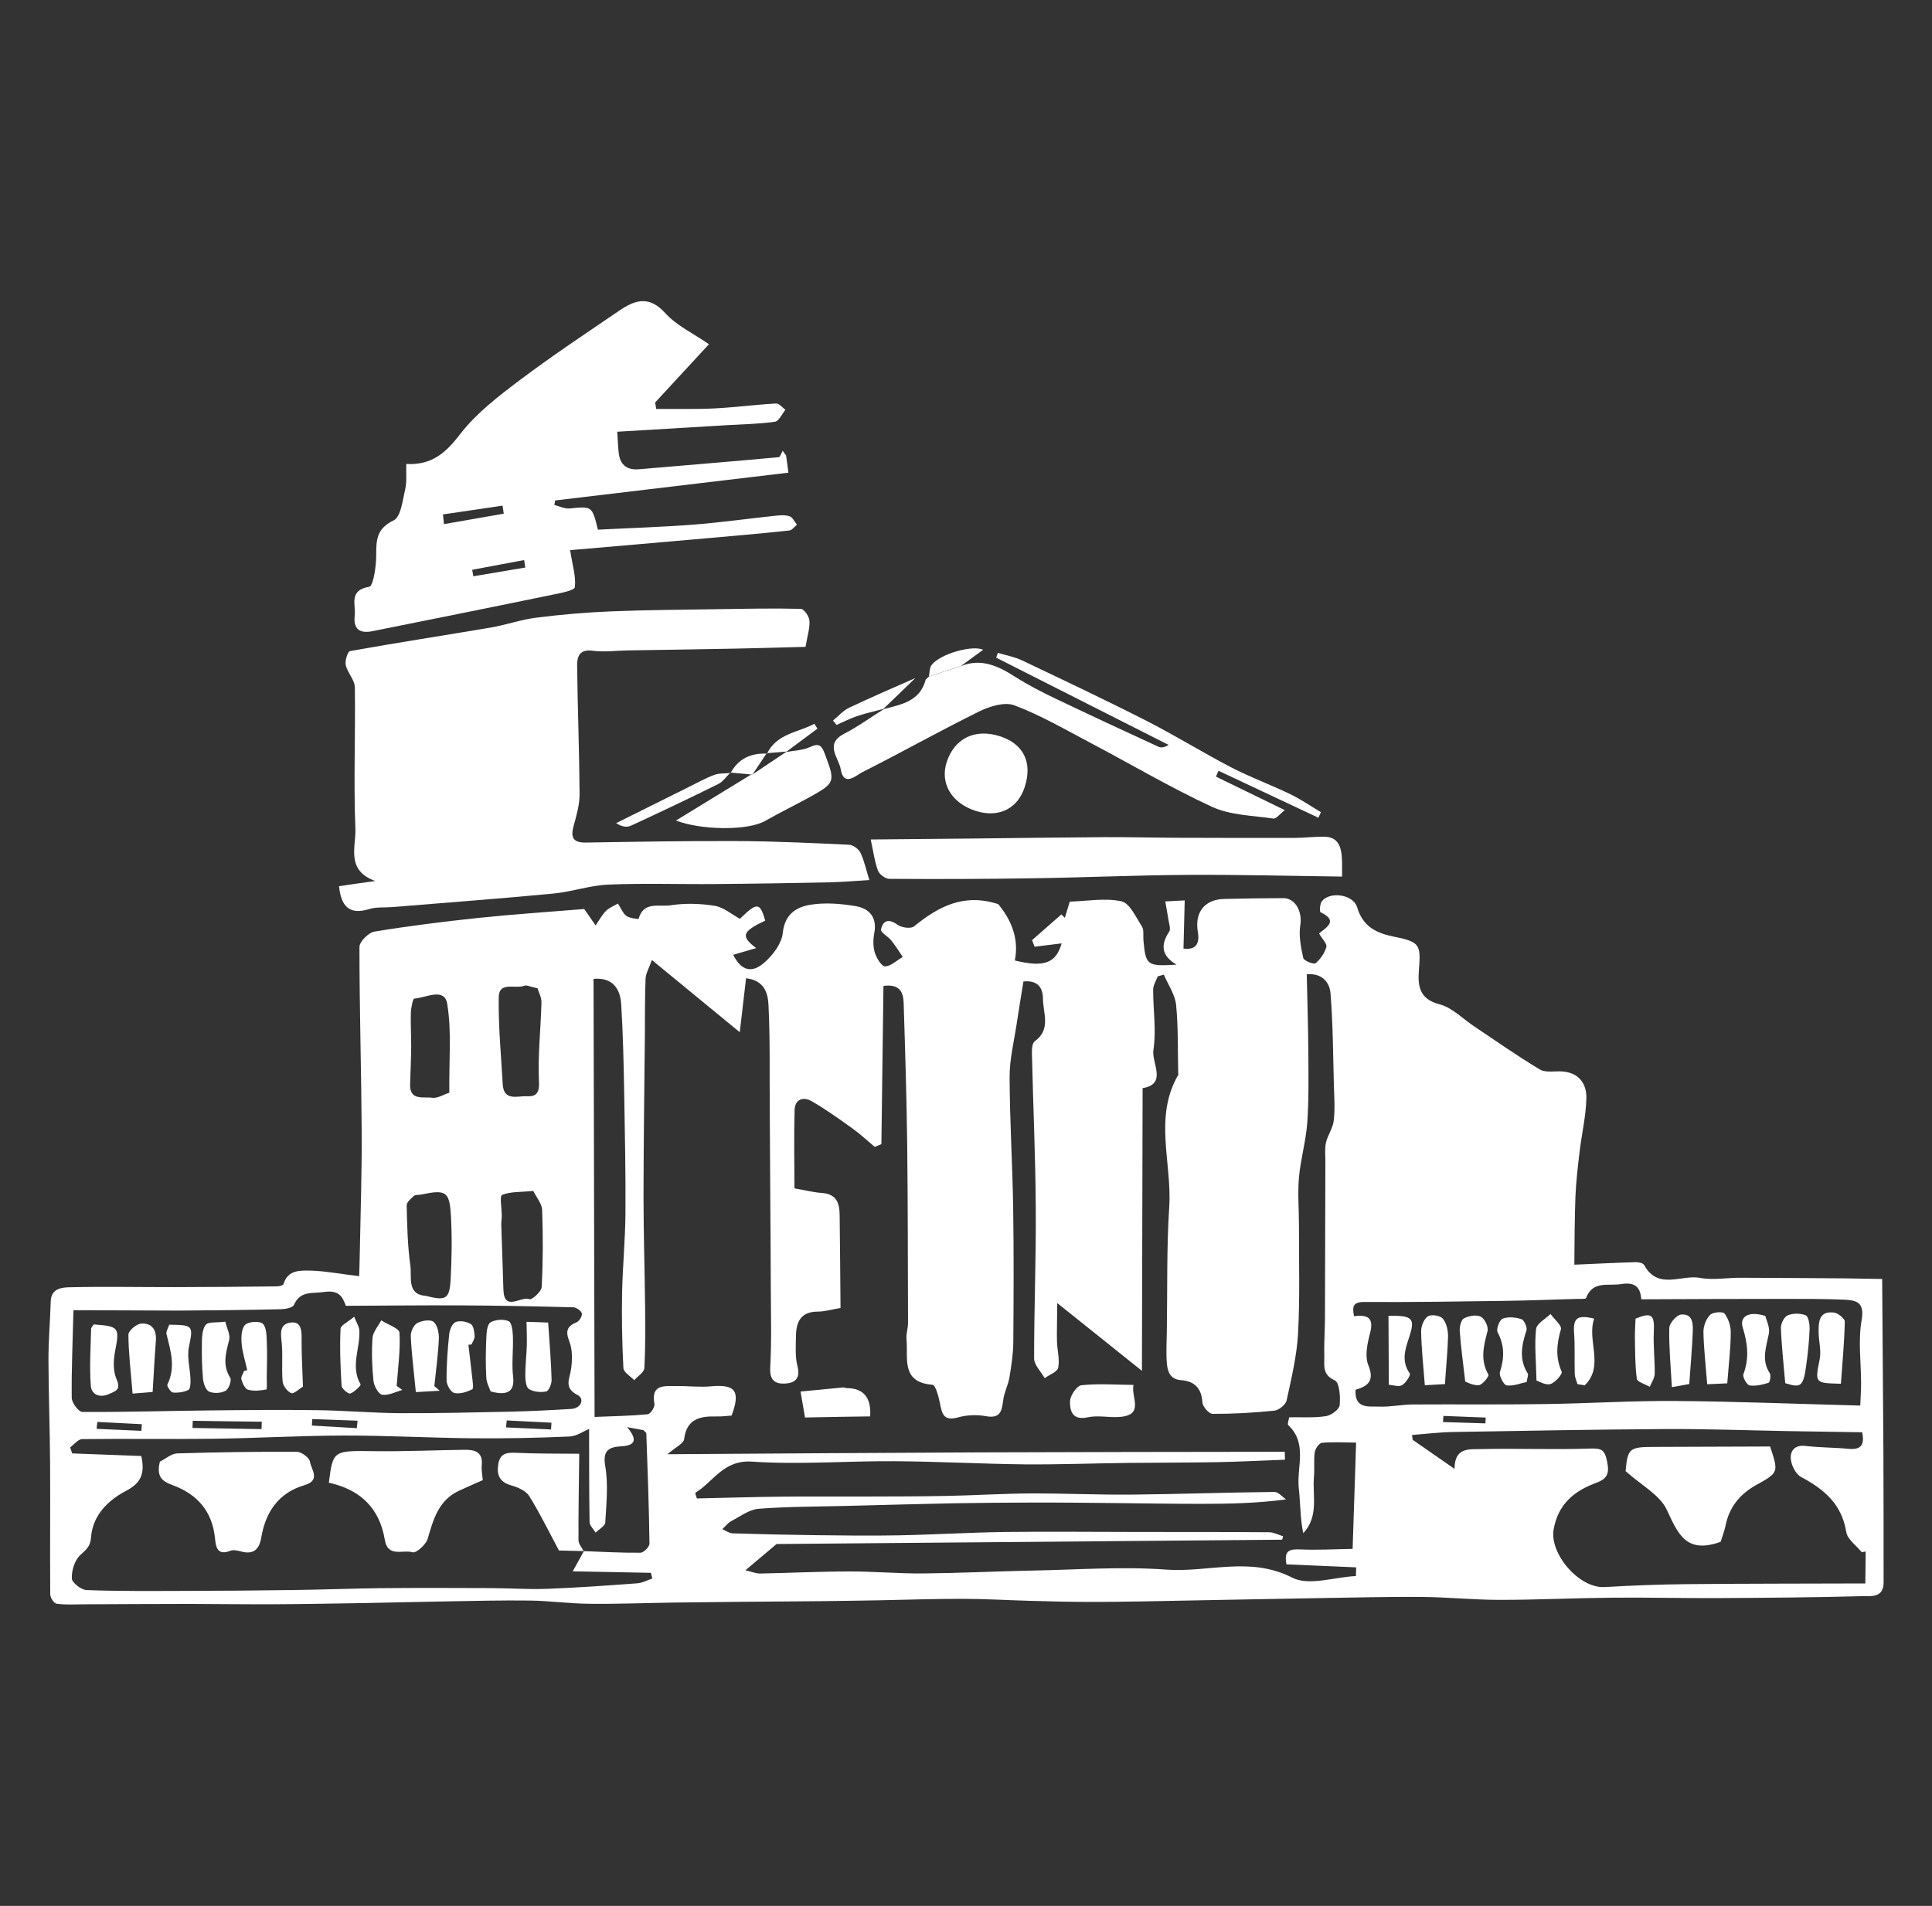 <?xml version="1.0" encoding="utf-8"?>
<!-- Generator: Adobe Illustrator 26.5.1, SVG Export Plug-In . SVG Version: 6.00 Build 0)  -->
<svg version="1.1" id="Layer_1" xmlns="http://www.w3.org/2000/svg" xmlns:xlink="http://www.w3.org/1999/xlink" x="0px" y="0px"
	 viewBox="0 0 2822.4 2785" style="enable-background:new 0 0 2822.4 2785;" xml:space="preserve">
<rect x="0" y="0" width="2822.4" height="2785" fill="#333333" stroke="none"/>
<style type="text/css">
	.st0{fill:#FFFFFF;}
</style>
<path class="st0" d="M524.7,1864.8c0.2-8.3,0.8-23.3,1-38.1c1.1-57.8,3-115.5,2.7-173.3c-0.6-89.9-3.3-179.8-3.3-269.6
	c0-7.8,13.3-21.1,21.9-22.5c50.4-8.3,101.1-14.6,151.9-20c51.6-5.4,103.4-8.8,154.6-13c5.8,8.4,11.3,16.2,16.6,24
	c4.9-7.1,9-14.8,14.9-21c4.4-4.6,11.2-7.2,17.7-11c4.8,7.3,7.4,14.5,12.5,18.2c4.8,3.4,17.6,4.6,17.7,4.3
	c7-26.3,30.4-17.4,46.3-19.9c21.2-3.3,43.6-2.7,64.8,0.7c13.2,2.1,25,12.6,36.9,19c25.4-24.6,29.1-24.2,37,2.6
	c-33.9,16.1-36.2,22.9-13.2,40.2c-11.5,3.4-22.4,6.6-33.6,9.8c11.7,23.3,27.2,27.9,46.4,10.6c12.1-10.8,24.4-27.3,26-42.4
	c2.8-27.5,19.8-38.1,40.8-41.4c21.2-3.4,43.9-1.5,65.3,2c19.9,3.3,32.1,16,27.6,39.4c-1.8,9.3-1.9,19.8,0.8,28.7
	c2.4,7.9,10.1,20.3,15,20c8.8-0.4,17.2-8.8,25.8-13.8c-5.5-8-10.6-16.4-16.7-24c-4.7-5.9-16-12-15.1-16c3-13.6,11.2-16.3,24.2-7
	c5.8,4.3,19.5,6.1,24,2.4c35.1-28.4,71.9-49,123-32.6c17.3,20.8,31.2,48.6,24.3,82.4c42.6,10.4,60.1,4.2,68.4-25
	c-13.5,1.7-26.5,3.2-39.5,4.9c-1.2-3.2-2.4-6.4-3.7-9.6c14.3-12.5,28.5-25,42.8-37.6c1.7,1.7,3.4,3.3,5.1,4.9l7.2-23.6
	c25.6-0.8,51.6-5.6,75.4-0.5c12.2,2.7,21.1,23,29.9,36.6c3.3,5.1,1.7,13.4,2.3,20.2c3.3,36.9,5.2,38.4,48.4,35.8
	c-22.7-13.4-23.3-29.1-10.8-48.2c2.7-4.2-0.4-12.4-1.3-18.7c-1.3-8.5-2.9-17-4.4-25.5c8.9-0.5,17.8-0.9,28.4-1.5
	c-0.7,25.5-1.1,47.3-1.8,70.4c17.4,2.3,24-6.4,21-24.2c-4.9-28.7,9.7-47.5,38.2-48.3c28.9-0.7,57.7-1.2,86.6-1.2
	c18.1,0,27.9,20.3,24.9,39.2c-2.6,15.6,0.9,32.6,4.3,48.3c0.9,4,15.5,9.7,17.9,7.7c7.1-6,13.4-14.9,15.8-23.8
	c1.3-4.8-6.1-11.9-10.6-19.7c9.9-8.6,29.2-18.4,2.1-31.1c-1.6-0.8-1-12.4,2.1-16.2c11.9-14.7,45.7-9.8,51.3,8.7
	c8.5,28.6,28,38.1,54.8,43.4c37.6,7.5,38.4,12,35.5,49.2c-1.7,22.1,0.5,41.9,30.1,49.4c18.4,4.7,33.9,21.1,50.6,32.2
	c31.9,21.3,63.3,43.5,96.1,63.1c8.6,5.1,22.1,1.9,33.3,2.9c23.6,1.9,35,18,34.6,38.5c-0.5,26.5-6.9,52.9-10,79.4
	c-2.6,21.7-5.1,43.4-6,65.2c-1.3,33.2-1.2,66.3-1.6,99.2c30.5-1.3,60.1-2.8,89.8-3.7c4.1-0.1,10.7,1.4,12.2,4.2
	c20.2,37.2,54.5,13.6,81.8,18.8c18.9,3.6,39.1-0.3,58.7-0.2c51,0.1,101.9,0.6,152.9,0.9c16.4,0.2,32.8,0.6,54.3,0.9
	c0.6,83.8,1.3,167.8,1.8,251.6c0.3,64,0.3,127.9,0.3,191.9c0,23.3-19.3,19.6-31.9,20c-69.8,1.9-139.5,2.4-209.3,2.8
	c-51.7,0.3-103.3-1.1-155-0.6c-54.8,0.5-109.6,3.2-164.4,3.2c-38.2,0-76.3-4-114.5-4.3c-51.5-0.4-103,1.1-154.5,1.8
	c-41.8,0.7-83.7,1.5-125.5,2.3c-41.6,0.8-83.3,1.6-124.9,2.4c-27.5,0.4-55.1,0.9-82.5,0.8c-28.2-0.1-56.4-0.8-84.6-1.6
	c-32.8-0.9-65.5-2.9-98.2-2.9c-40.2-0.1-80.5,1.3-120.6,2.1c-29,0.5-58,1-87.1,1.3c-40.9,0.4-81.8,0.6-122.7,1c-30,0.3-60,0.6-90,1
	c-42,0.6-84,2.3-126,1.8c-28.7-0.3-57.2-4.3-85.9-4.7c-40.3-0.5-80.5,0.5-120.8,1.2c-41.1,0.7-82.1,1.8-123.1,2.5
	c-43.6,0.7-87.3,1.5-131,1.7c-41.3,0.2-82.5-0.4-123.8-0.5c-51.5,0-103.2,0.4-154.7,0.6c-12.8,0.1-25.6,0.9-38.1-0.9
	c-3.8-0.5-9.2-8.9-9.2-13.7c-0.5-63,0.2-126-0.2-188.9c-0.3-51.1-2.2-102.3-2.4-153.4c-0.1-28.6,2.5-57.1,3.3-85.7
	c0.5-19,16.1-20.4,27.5-20.7c51.4-1.2,102.8-0.1,154.2-0.2c49.7-0.1,99.3-0.5,149-1.1c3.2-0.1,8.7-1.4,9.3-3.3
	c6.6-21.9,25.8-19.8,41.2-19.7C477.1,1857.5,498.7,1861.8,524.7,1864.8L524.7,1864.8z M852.8,2266.6c27.6,1,55.2,2.6,82.9,2.3
	c4.6-0.1,13.2-8.6,13.1-13.3c-0.7-53.6-2.7-107.2-4.6-160.9c0-1.4-2.2-2.5-4.2-4.9c-6.2-1.2-13.5-2.6-23.8-4.4
	c15.4,18.5,12,26.8-8.4,28c-18.1,1.1-27.7,5.6-23.6,29.2c4.6,26.7,1.6,54.8,0,82.2c-0.3,5.2-9.3,9.8-14.1,14.8
	c-3-5.2-8.7-10.3-8.8-15.5c-0.8-43.9-0.6-88-0.7-136.1c-7.8,3.2-18.1,10.7-28.7,11.1c-46.8,2.1-93.8,3-140.7,2.6
	c-62.7-0.6-125.5-4.1-188.4-4c-64.2,0.1-128.3,3.9-192.5,4.7c-63.4,0.8-126.8-0.3-190.3,0.5c-5.9,0.1-11.7,7.8-17.5,12
	c1,3,2,5.9,2.9,8.9c34.1,1.3,68.1,2.6,101,3.8c5.7,25.8-0.5,39.6-22.6,51.1c-26.3,13.9-48.6,35.8-50.9,68.3
	c-1,13.5-7.6,17.7-15.8,25.5c-8.1,7.6-12.6,22.5-12.2,34c0.2,6.1,13.7,16.7,21.5,17c47.8,1.8,95.7,1.3,143.5,1.2
	c53.1-0.1,106.2-0.5,159.3-1.3c42.6-0.5,85.1-2.2,127.7-2.7c52.9-0.5,105.8-0.3,158.7-0.1c27.9,0.1,55.8,2.1,83.7,1.1
	c44-1.7,87.9-4.8,131.9-8.1c7.4-0.6,14.6-4.6,21.8-7c-0.7-2.7-1.3-5.5-2.1-8.3c-36.1-0.7-72-1.4-114.2-2.2
	c7-12.6,11.7-21.3,16.5-29.9L852.8,2266.6L852.8,2266.6z M1227.9,1911.3c-12.7,2.1-23,5.3-33.4,5.3c-24.8,0.1-31.4,15.2-31.7,35.8
	c-0.2,14.7-1.4,30,2.2,43.9c4.9,19-4.8,25.1-19.5,25.5c-13.8,0.3-21.3-5.6-20.3-23.4c2.2-40.6,0.9-81.5,0.8-122.3
	c-0.1-46.7-0.5-93.3-0.8-139.9c-0.2-39.1-0.5-78.1-0.7-117.2c-0.4-50.4,0.7-100.9-1.9-151.2c-0.8-15.2-5.1-35.2-32.7-38.3
	c-2.8,24.4-5.6,47.6-9.2,78.8c-45.7-37.6-85.5-70.3-128.4-105.5c-4.4,12.5-8.9,19.8-9.2,27.1c-1.1,27-0.8,54.1-1,81.1
	c-0.8,79.1-1.9,158.3-2,237.4c0,53.1,1.7,106.3,2.3,159.4c0.3,30.5,0.6,61-1.1,91.4c-0.3,6.1-9.6,11.7-14.8,17.6
	c-5.5-5.9-15.5-11.5-15.8-17.8c-1.9-36.5-2.6-73.3-1.9-109.9c0.8-38.5,4.6-77.1,4.9-115.6c0.4-58.4-0.8-116.8-1.8-175.2
	c-0.8-43.6-1.7-87.4-4.4-130.9c-1.8-27.4-16.8-39.2-40.4-37c0.5,211.9,0.9,423.7,1.5,640.1c26.7-1.1,52.3-1.5,77.7-3.9
	c3.9-0.4,10.5-10.5,9.8-14.9c-5.6-30,15.3-26,32.5-26.3c16.5-0.3,33.2,1.9,49.4,0.4c36.2-3.4,44.2,6.6,30.8,42.7
	c-7.3,0.5-15,1.6-22.8,1.3c-24-0.6-43,3.9-46.6,33.3c-0.8,6.3-12.1,11.3-24.3,21.9c155.2-1,304.6-2.1,454-2.7
	c149.2-0.6,298.5-0.7,447.8-0.9l0.3,11.6c-33.2,1.2-66.4,3-99.6,3.6c-43.4,0.8-86.7,0.6-130.1,1.1c-50.3,0.6-100.7,2.5-150.9,2.1
	c-63.3-0.7-126.6-4.2-190-4.6c-69.3-0.5-138.9,5.3-207.8,0.6c-41.9-2.9-56.2,29.2-83,45.6c-0.5,0.4,1.2,4.4,2.2,8.2
	c41.8-0.9,83.2-2.2,124.7-2.6c40.7-0.5,81.3,0,122-0.2c39.9-0.1,79.7-0.1,119.5-0.9c40.6-0.8,81.1-3.4,121.6-3.6
	c49.6-0.2,99.3,2.2,148.9,1.7c69-0.7,138-3.2,207-3.9c5.7-0.1,11.4,7.1,17.1,10.9c-43.7,5.8-84.2,6.5-124.8,6.5
	c-40.9,0-81.6-0.7-122.5-1.1c-40.8-0.4-81.6-0.9-122.4-0.8c-39,0.1-78,0.4-117,1.1c-51.6,1-103.3,2.5-155,3.8
	c-43,1.1-86.1,0.9-128.9,4.2c-13.7,1.1-26.9,11.2-39.9,18c-5,2.7-8.7,7.8-13.1,11.8c5.1,2.2,10.1,6,15.2,6.1
	c40.5,1.3,81,2.2,121.5,2.7s81,1,121.4,0.2c51.9-1,103.8-4.2,155.8-4.9c65-0.8,130.1,0,195.2,0c63.2,0.1,126.5-0.1,189.8,0.4
	c6.8,0.1,13.6,3.8,20.4,5.9c-0.5,1.6-1,3.3-1.5,5c-248.4,2.1-496.7,4.2-738.5,6.3c-17,14.3-29.9,25.1-45.6,38.4
	c10,2.3,15.8,4.8,21.5,4.7c43.5-0.8,87.1-3,130.6-3c35.9-0.1,71.8,3.2,107.6,2.9c53.1-0.5,106.2-3.1,159.2-4.2
	c65.4-1.2,131.1-6.2,196.1-1.4c60.8,4.5,122.2-19.9,183.8,11.7c24.2,12.5,61.7-0.8,93.1-2.3c0.1-4.2,0.3-8.5,0.4-12.7
	c-34-1.5-68.2-3-101.8-4.4c-4.2-21,5.3-22.4,20.5-21.8c25.4,1.1,50.9-0.4,76.1-0.8c1.8-54.1,3.4-103,5.1-155.3
	c-17.6-0.1-33.8-1.2-49.8,0.3c-4.1,0.3-9.8,8.4-10.6,13.6c-1.7,11.9-0.1,24.3-1.2,36.4c-2.4,27.6,7.5,57.2-15.6,82.1
	c-4.6-21.8-4.1-43.7-6.5-65.2c-3.6-31,13.3-65.5-15.3-92.6c-1.8-1.7,0.7-7.9,1.2-11.6c19.1-0.3,36.8,1,53.9-1.7
	c7.7-1.2,19.3-9.9,19.9-16c1.2-12.3-0.3-33.2-7.2-36.3c-18.5-8.2-15-21.8-15.3-34.9c-0.5-18.3,0.9-36.7,1-55.1
	c0.3-76.8,0.4-153.6,0.6-230.4c0-9.1-1.1-18.4,0.9-27.1c2.6-11.1,10.3-21.3,11.4-32.5c1.9-17.2,0.6-34.8,0.1-52.3
	c-1.2-44.4-1.3-88.9-4.9-133.2c-1.3-16-12.1-29.8-34.7-27.8c0.8,39.3,2.1,77.4,2.3,115.5c0.2,33.9,0.8,68.1-1.6,101.8
	c-2,26.8-9.8,53.1-12.1,79.8c-2.1,23.3,0.1,47.1,0,70.7c-0.1,52.3,1.5,104.8-1.3,156.9c-1.8,32.9-9.7,65.5-16.7,97.9
	c-1.4,6.3-11.3,14.3-17.9,15c-30,3.1-60.2,4.8-90.3,4.7c-5.2,0-14.5-10.6-14.8-16.6c-1.2-20.7-11.5-31.1-30.8-32.6
	c-16.7-1.2-20.2-12.7-21.2-25.1c-1.3-15.7-0.2-31.5,0-47.4c0.9-60.3-0.4-120.8,3.5-181c4.1-64.3-23-131,13.3-192.9
	c0.4-0.6-0.2-1.7-0.2-2.6c-0.8-33.3,0.2-66.6-3.1-99.6c-1.6-15.1-11.7-29.4-17.9-44c-3,0.9-5.9,1.6-8.9,2.5
	c-2.4,6.4-6.6,12.8-6.7,19.3c-0.1,29.5,4.8,59.4,0.4,88c-3,19.4,20.7,50-15.8,56c-0.3,136.7-0.6,270.8-1,413.1
	c-43.6-34.9-81.1-64.9-123.7-99c-0.1,24.2-0.8,40-0.4,55.8c0.3,13,4.2,26.3,1.8,38.6c-1.1,6.1-12.8,10.2-19.8,15.3
	c-5.3-9.6-15.4-19.2-15.4-28.7c-0.1-73.4,3-146.9,2.4-220.4c-0.4-75.2-3.9-150.3-5.6-225.5c-0.2-6,0.4-14.9,4.1-17.6
	c24.2-17.4,12.1-41.1,12-62.4c-0.1-18.3-10-27-28.5-25c-3.4,21-6.8,41.5-9.9,62c-3.9,25.8-10.4,51.7-10.3,77.6
	c0.2,63.6,4.2,127.2,5.2,190.9c1,65.6,0.7,131.3,0.2,197c-0.2,17.2-2.9,34.5-5.7,51.4c-1.9,11-7.6,21.4-9,32.5
	c-2.1,15.6-3.6,27.7-25.2,23.8c-13.2-2.4-28.1-1.9-41,1.8c-21.4,6.1-23.4-6.2-26.4-21.3c-1.9-9.6-6.4-26.1-10.7-26.4
	c-46.7-3.6-35.4-39.1-38-66.4c-0.8-7.8,2.2-15.8,2.2-23.8c-0.3-87.1-0.2-174.4-1.2-261.6c-0.9-68.8-3-137.7-5.2-206.6
	c-0.5-14.6-5.4-27.8-29.5-24.4c-1,77.1-2.1,154.2-3,231.2l-9.7,4c-10.9-9.1-21.3-18.9-32.9-27.2c-19.4-13.9-38.9-27.9-59.5-39.7
	c-11.9-6.9-24.2-2.8-24.7,12.9c-1.1,38.6-0.3,77.2-0.2,114.6c17.4,3,28.6,6,40,6.7c20.8,1.4,25.9,14.1,26,32
	C1227.1,1820.1,1227.6,1864.4,1227.9,1911.3L1227.9,1911.3z M2725.5,2267.1c-1.9,0.4-3.8,0.7-5.7,1.1c-7.9-9.8-21-18.8-22.7-29.7
	c-6.5-40.6-32.3-62.4-65.9-80.2c-7.6-4.1-14.1-16.5-15-25.8c-1.3-12.2,5.4-21.5,21.4-19.6c20.8,2.4,42,2.2,62.9,4.2
	c18.7,1.7,23.6-6.1,19.9-24.2c-37.2-0.6-72.9-1.1-108.6-1.7c-59.2-1.1-118.6-3.3-177.9-3c-103.6,0.6-207,2.6-310.5,4.3
	c-20.2,0.3-40.4,2.8-60.6,4.4c0.3,2.3,0.6,4.7,0.9,7c18.8,13.1,37.6,26.2,61.2,42.5c-0.1-31.8,21.8-28.5,38-28.9
	c53.2-1.3,106.5,1.1,159.7-0.8c17-0.6,21.6,1.5,25.2,19.1c3.8,18.4-0.5,25.3-16.7,31.3c-31.7,11.7-54.8,30.9-61.4,67.5
	c-6.5,35.7,37.3,86.7,74.4,84.5c40.6-2.4,81.4-3.9,122.2-4.3c85.5-0.8,171-0.7,258.7-1C2725.1,2299.2,2725.3,2283.2,2725.5,2267.1
	L2725.5,2267.1z M1980.3,2030.8c-1.7,28.5,19.4,24,34.4,24.6c16.3,0.7,32.8-3,49.2-3.1c64.2-0.4,128.3,0.4,192.6-0.6
	c64.1-0.9,128.3-5,192.4-4.5c88.5,0.7,177,4.3,268.7,6.7c0.6-13.8,1.2-23.1,1.2-32.1c0-30.9-4.5-62.7,0.8-92.8
	c4.9-27.4-9-29.1-26.7-29.9c-28.8-1.2-57.7-1.1-86.4-1.1c-69.4,0-138.8,0.3-208.8,0.6c-1.3-18.6-9.9-25.5-29.8-22.2
	c-18.9,3-41.1-5.4-50.9,20.4c-0.6,1.7-8.1,1.1-12.4,1.2c-35.5,1-71.1,2.4-106.7,2.9c-68,0.9-136,2.1-204,1.6
	c-18-0.2-18.5,7-15.8,20.8c21.6-2.8,29,3.6,23.3,25.1c-3.9,14.9-7.8,33.3-2.5,46.3C2008.3,2017.7,1998.5,2025.5,1980.3,2030.8
	L1980.3,2030.8z M107.3,1914.5c-1.1,46.4-3,87.3-2.5,128.2c0.1,7.2,10,20.4,15.5,20.5c61.9,0.4,123.6-1.6,185.5-2.2
	c52.3-0.6,104.7-1.1,157.1-0.4c40.3,0.5,80.6,4.1,120.9,4.4c54,0.3,108.2-1.1,162.4-2.2c29.5-0.7,58.9-2.2,88.3-4
	c14.9-0.9,19.5-15.1,9.5-20.2c-20.4-10.5-12.2-22.4-9.9-37.1c2.1-13.5,2.4-29.1-2.4-41.4c-5.9-15.3-3.4-22.1,11-28.1
	c3.8-1.6,8.2-9.4,7.3-12.8c-1.2-3.9-8-8.8-12.4-8.9c-54.9-1.4-109.8-2.6-164.7-2.8c-55.7-0.3-111.5,0.4-167.7,0.6
	c-5-14.5-11.1-23.2-31.8-20.2c-17.6,2.6-34.6-2.3-44.1,19c-1.9,4.1-12.4,6.1-19,6.2c-49.6,1.1-99.2,1.7-148.8,2
	C209.7,1915,158.5,1914.6,107.3,1914.5L107.3,1914.5z M779.1,1740.3c-18.6,1.8-33.4,0.7-45.7,5.8c-3.7,1.5-0.3,20-0.4,30.6
	c0,4.4-0.8,8.8-0.7,13.3c1,31.4,2.2,62.8,3.1,94.2c1,33.4,25.5,9.3,38.1,14.3c3.4,1.3,17.5-11.1,17.8-17.7
	c2-37.3,2.1-74.8,0.7-112.2C791.9,1759.1,783.7,1749.8,779.1,1740.3L779.1,1740.3z M785.3,1444.2c-10.8-2.3-15.9-5.1-19.3-3.8
	c-12.9,5.1-36.9-6.7-37.4,16.3c-0.7,42.4,3.4,85,5.8,127.5c1.4,25.4,21.8,17,35.1,17.7c10.9,0.6,18.8-2.2,17.9-20.1
	c-1.9-39,2.6-78.1,3.6-117.2C791,1456.9,786.6,1449,785.3,1444.2z M622.2,1893.6c29.2,7.5,34.5,4.7,36.1-23.7
	c1.7-31.3,2.2-62.8,0.4-94c-2.1-35.3-7.6-37.9-43.8-30.3c-3.5,0.7-8,0-10.2,1.9c-4.4,3.9-10.8,9.4-10.6,14
	c0.7,29.4,1.3,58.9,5.4,87.9C601.8,1866.2,594,1891.7,622.2,1893.6L622.2,1893.6z M656.4,1596.7c-0.6-47.3,3.6-89.6-3.1-130
	c-4-24.2-31.3-8.6-48.1-7.5c-2.1,0.1-4.8,13.7-5,21c-0.5,16.5,0.6,33,0.5,49.6c-0.2,18.2-1,36.4-1.6,54.6
	c-0.7,24.7,19.8,17.8,32.3,19.7C639.3,1605.2,648.2,1599.3,656.4,1596.7L656.4,1596.7z M281.6,2076.1c-0.1,3.5-0.3,7-0.4,10.5
	l100.9,1.7c0.2-3.6,0.2-7.2,0.3-10.8C348.8,2077.2,315.2,2076.6,281.6,2076.1L281.6,2076.1z M740.3,2075.6l-1.1,10.2
	c21.9,1,43.8,1.9,65.8,3c0.2-3.3,0.4-6.6,0.6-9.9C783.8,2077.8,762.1,2076.6,740.3,2075.6L740.3,2075.6z M2108.6,2069
	c-0.2,3-0.5,6-0.6,9c20.7,0.7,41.3,1.3,62,1.9c0.1-2.8,0.3-5.7,0.4-8.5C2149.7,2070.7,2129.2,2069.9,2108.6,2069L2108.6,2069z
	 M521.3,2086.9c0.4-3.6,0.7-7.2,1-10.9l-66.1-2.4c-0.2,3.2-0.4,6.4-0.6,9.5C477.6,2084.4,499.4,2085.7,521.3,2086.9L521.3,2086.9z
	 M142.2,2077.8c-0.4,3.3-0.8,6.8-1.1,10.1c21.8,1,43.6,2,65.4,2.9c0.2-3.2,0.4-6.5,0.7-9.7C185.5,2080,163.8,2078.8,142.2,2077.8z"
	/>
<path class="st0" d="M548.3,1287.4c-43.4-15.5-28.1-50.3-29.1-76.1c-2.8-68.8,0.2-137.8-0.8-206.8c-0.1-10.9-10.8-21.4-13.3-32.7
	c-1.4-6.4,2.8-19.8,6.3-20.4c68.5-12.3,137.4-22.8,206.1-34.5c22.2-3.8,43.7-11.6,65.9-14.3c35.9-4.6,72.2-7.7,108.3-9.2
	c53.7-2.2,107.5-2.4,161.1-3.3c39.1-0.6,78.2-1.4,117.2-0.4c4.6,0.1,12.1,11.1,12.5,17.4c0.7,11.1-3.1,22.5-5.7,38.1
	c-33.5,0.9-68.1,1.9-102.6,2.6c-52.3,1-104.4,1.8-156.6,2.6c-17.3,0.3-35,2.7-52,0.5c-18.8-2.6-22.6,8.5-22.5,21.3
	c0.7,62.6,3.2,125.2,3.6,188c0.1,15.5-4.5,31.3-8.7,46.6c-4.6,16.8-1,24.7,17.9,24.4c73.1-1.2,146.3-2.5,219.3-2.2
	c55.1,0.2,110.3,2.8,165.3,5.4c5.9,0.3,13.9,6.3,16.5,11.7c5.6,11.5,8.2,24.6,13,39.9c-19.7,1.1-38.9,2.9-58.2,3.3
	c-55.5,1.1-111,2.1-166.5,2.5c-52.1,0.5-104.3-1.4-156.3,0.8c-26.9,1.1-53.4,10.5-80.4,13.1c-78.5,7.5-157.2,13.3-235.8,19.8
	c-11.1,0.9-23-0.4-33.5,2.9c-29.5,9.1-41.2-4.8-44-33.4C510.8,1292.5,527.2,1290.3,548.3,1287.4L548.3,1287.4z"/>
<path class="st0" d="M832.9,803.9c3.5,22.7,8.7,38.7,6.9,54c-0.5,4.8-19.6,8.5-30.7,10.7c-88.4,18.3-177,36-265.5,53.8
	c-17.9,3.6-27.7-3.1-25.4-22.6c1.9-16.2-9.4-37.2,21.2-42.4c6-1,10.2-29.9,10.2-46c-0.1-22.4,0.5-39,25.5-51
	c10.5-5,13.1-29.3,16.8-45.3c2.6-11.3,1.2-23.6,1.6-37.1c38.2,2,58.3-17.1,79.1-44.1c23.3-30.1,55.1-54.5,85.9-77.8
	c47.3-35.7,96.8-68.5,145.8-101.9c22.8-15.6,43.6-23.1,67.5,3.3c16.7,18.4,41.2,29.8,63.9,45.5c-27.4,29.7-53,57.5-78.6,85.1
	c0.5,3.2,1,6.4,1.5,9.5c28.4-0.2,56.9,0.6,85.2-0.8c30-1.5,60-5.5,90-7.2c4.4-0.2,9.1,5.9,13.6,9.2c-5.1,6.1-9.5,16.7-15.4,17.5
	c-23.2,3.3-46.7,3.6-70.1,5c-53.2,3.3-106.5,6.4-160.2,9.6c1.1,15.5,1.2,24.1,2.4,32.6c2.5,16.8,12.9,23.7,29.5,22.2
	c68-5.8,136-11.4,204-17.6c2.1-0.2,3.9-6.1,5.8-9.4c1.6,2.3,3.3,4.6,5,6.9c1.2,9.1,2.5,18.3,3.4,25.1
	c-114.4,13.7-227.6,27.1-340.8,40.6c-0.4,2.2-0.8,4.5-1.2,6.6c7.5,1.9,15.1,5.7,22.3,5.1c32.8-3.2,32.8-3.7,41.4,31
	c46.4-2.4,93.3-3.8,140-7.4c39.9-3.1,79.6-8.8,119.5-13c6.8-0.7,14.4-1.3,20.6,0.9c4.4,1.6,7.1,7.9,10.6,12.2
	c-3.6,3-7.1,8.1-11.1,8.5c-38,4.1-76.2,7.5-114.3,10.8C968.9,792.2,898.9,798.2,832.9,803.9L832.9,803.9z M647.1,751.7
	c0.6,4.7,1.1,9.4,1.5,14.2c29.2-5.1,58.3-10.3,87.3-15.3c-0.5-3.9-1.1-7.8-1.7-11.7C705.3,743.1,676.2,747.4,647.1,751.7z
	 M767.4,829.3c-0.6-3.6-1.1-7.2-1.7-10.9c-25.3,4.8-50.6,9.5-75.9,14.2c0.6,3.1,1.1,6.3,1.7,9.5
	C716.9,837.9,742.2,833.6,767.4,829.3z"/>
<path class="st0" d="M1352.3,993.1c1.6-1.5,3.1-3,4.7-4.5c15.6-5.1,31.2-10.2,46.8-15.3c29.7-11.9,54.4-0.1,79.1,15.6
	c19,12.1,39.3,22.5,59.6,32.2c49.7,23.8,99.8,47,149.9,70.1c3.9,1.8,9.2,0.9,14.8-2.7c-84-42.5-167.9-85-251.9-127.5
	c0.8-2.4,1.6-4.6,2.4-7c11.9,3.6,24.5,5.8,35.6,11.1c60.9,29,121.9,57.8,182,88.4c41.7,21.3,81.6,46.1,123.1,67.7
	c28.2,14.6,58.2,25.6,86.7,39.4c15.5,7.5,29.8,17.4,44.6,26.2c-1.2,2.7-2.5,5.4-3.7,8.1c-48.7-22.8-97.3-45.8-145.9-68.6
	c-1.3,2.8-2.5,5.6-3.8,8.5c32,15.6,64.2,31.2,100.6,49c-6.7,5.1-12.3,12.9-16.7,12.3c-30.2-4.4-62.7-4.8-89.6-17.1
	c-61-28.2-119.1-62.7-178.7-94.1c-36.2-19.1-71.8-39.8-109.9-54.2c-14.2-5.4-36,1.3-51.3,8.8c-57.5,28.4-113.6,59.9-170.8,88.8
	c-9.2,4.6-27.3,22.3-31.7-4.2c-2.7-16.6-24.4-36.8,5.2-52c20.1-10.4,38.6-23.9,57.9-36l-1,0.3
	C1316.3,1029.4,1344,1025.2,1352.3,993.1L1352.3,993.1z"/>
<path class="st0" d="M1272,1226.7c52.7-0.5,100.6-0.9,148.4-1.4c64.5-0.7,129-1.6,193.4-2c35.7-0.2,71.5,0.8,107.2,0.9
	c56.7,0.2,113.4,0.3,170.1,0.2c14.7,0,29.6-2.1,44.3-1.7c19.3,0.5,23.9,14.6,24.9,30.6c0.6,9.1,0.2,18,0.3,27.6
	c-74-0.9-148.8-2.9-223.7-2.5c-76.2,0.4-152.5,3.9-228.9,5c-69.5,1.1-139.2,1.3-208.8,0.8c-5.8,0-14.5-6.5-16.6-12
	C1277.8,1259.6,1276.1,1245.6,1272,1226.7L1272,1226.7z"/>
<path class="st0" d="M1148.3,1098.9c11.4-2.2,23.9-2.3,34.2-7c13.1-5.9,17.4-4.1,22.5,9.8c15.1,40.4,15.5,42.1-20.9,62.4
	c-22,12.2-44.7,23.1-66.4,35.5c-25.3,14.5-93.3,13.6-130.2-0.6c37.5-23,73.7-45.1,109.8-67.2c0.1,0,0.9-0.1,2.3-0.4
	c16.5-11.1,33.2-22.1,49.7-33.2L1148.3,1098.9L1148.3,1098.9z"/>
<path class="st0" d="M1460.6,1075.8c34.8,11.1,48.2,38.6,36.2,74.7c-10.3,31.6-38.4,45-71.5,34.4c-35.4-11.4-52.5-40.5-42.2-71.7
	C1394.7,1078.6,1424.5,1064.3,1460.6,1075.8L1460.6,1075.8z"/>
<path class="st0" d="M1067,1129c-5.9,5.7-10.8,13.3-17.8,16.7c-42.2,20.9-84.8,41.1-127.6,60.9c-5.8,2.7-13.5,1.5-21.5-3.8
	c36.1-18,72.3-36,108.5-54c11.6-5.7,22.8-12.1,34.9-16.5c7.4-2.7,16-1.9,23.9-2.8L1067,1129L1067,1129z"/>
<path class="st0" d="M1291.4,1035.7c-13.2,3.5-26.6,6.4-39.5,10.8c-10.2,3.4-19.9,8.5-29.8,12.8c-1.8-2.1-3.4-4.3-5.2-6.4
	c7.8-6.4,14.8-14.6,23.7-18.8c31.9-15.2,64.4-29,96.6-43.3c-15.7,15.1-31.2,30.1-46.8,45.2L1291.4,1035.7L1291.4,1035.7z"/>
<path class="st0" d="M1403.8,973.2c-15.6,5.1-31.2,10.2-46.8,15.3c1.2-5.8,0.8-13,4.2-17.1c13.2-16.5,60.2-29.1,75-21.9
	C1425.6,957.3,1414.7,965.2,1403.8,973.2L1403.8,973.2z"/>
<path class="st0" d="M1120.4,1101.3c14.8-29.8,45.4-30.7,69.3-43.7c1.5,2.3,3,4.8,4.5,7.1c-15.4,11.4-30.7,22.9-46,34.2l1.2-0.7
	c-9.8,0.8-19.5,1.6-29.3,2.4L1120.4,1101.3L1120.4,1101.3z"/>
<path class="st0" d="M1099.6,1131.3c-1.4,0.3-2.2,0.5-2.3,0.4c-10.2-0.9-20.2-1.9-30.4-2.8l0.4,0.7c11.4-21.2,29.8-29.3,53.1-28.4
	l-0.3-0.7C1113.3,1110.8,1106.5,1121.1,1099.6,1131.3L1099.6,1131.3z"/>
<path class="st0" d="M1655.9,2023.7c-4.1,17.5,16.7,44-20.2,46.8c-15.4,1.2-31.7-2.7-46.5,0.5c-22.5,5-26.5-9.3-26-23.7
	c0.3-8.3,10-22.3,16.6-23.1C1604.3,2021.5,1629.2,2023.5,1655.9,2023.7z"/>
<path class="st0" d="M1176,2071.3c-2-11.9-3.8-22.1-6.5-37.9c21-2,41.6-4.1,62.2-6c1.7-0.1,3.5,1,5.2,1
	c24.7,0.1,36.1,13.9,34.3,41.3C1240.3,2070.1,1209.4,2070.6,1176,2071.3L1176,2071.3z"/>
<path class="st0" d="M480.4,2166.6c6-47.4,6.5-46.9,65.7-46.1c44.3,0.6,88.6-1.4,133-2c14.9-0.2,26.6,3.5,24.7,22.6
	c-0.7,6.8,0.8,13.8,1.5,21.7c-11.5,5.2-23.3,10.2-34.9,15.6c-29.7,13.9-37.4,41.7-45.6,70.2c-2.5,8.4-16.8,21.2-21.9,19.7
	c-13.7-4.3-36.4,8.1-40.7-18C554.6,2204.1,526.7,2176.7,480.4,2166.6L480.4,2166.6z"/>
<path class="st0" d="M233.6,2135.8c8.4-4.1,16.7-11.7,25.3-12c58.3-1.8,116.6-2.7,174.9-2.3c6.8,0.1,18.3,8.7,19.1,14.7
	c1.7,11.1,16.1,26.9-8.1,34c-37.7,11.1-56.8,39-63.1,76.5c-2.9,17.1-11.2,25.4-29.5,20.4c-5-1.4-11.2-2.8-15.6-1
	c-18.8,7.2-21.2-4.8-22.5-18c-3.8-39.6-26-64.9-62.4-78.1C236.6,2164.5,228.2,2157.5,233.6,2135.8L233.6,2135.8z"/>
<path class="st0" d="M853.3,2266.5c-13.8-0.3-27.5-0.5-36.7-0.8c-15-28-27.9-54.6-43.5-79.6c-4.8-7.7-16.5-12.8-26-15.5
	c-17.4-4.9-21.8-15.3-19.1-31.5c2.9-16.8,14.1-16.7,27.7-16.1c29.2,1.3,58.5,1,90.5,1.3c-0.5,44.3-1.3,85.3-1.1,126.3
	c0,5.3,4.7,10.6,7.5,15.9C852.8,2266.6,853.3,2266.5,853.3,2266.5L853.3,2266.5z"/>
<path class="st0" d="M2513.6,2253c-50.7,18.2-62.3-12-78.5-46.6c-10.3-22.1-37.6-36.2-60.3-56.7c3-33.4,5.3-35.4,42.3-35.4
	c56.4-0.1,112.8-0.4,168.8-0.6c12.6,38.2,12.5,38-20.6,56.4c-23.2,13-39,31.9-44.4,58.7C2518.9,2238.3,2515.4,2247.2,2513.6,2253
	L2513.6,2253z"/>
<path class="st0" d="M2608,2021.2c-2.6-30.8-5.5-55.8-6.3-80.9c-0.2-6.2,4.8-16.2,10-18.3c7.7-3.2,18.6-3.1,26.2,0
	c4.1,1.7,5.9,13.1,5.7,19.9c-0.7,18.1-2.5,36.3-5.1,54.2c-1.5,9.6-2.8,23-9.1,27.1C2623.3,2027.2,2610.8,2021.5,2608,2021.2
	L2608,2021.2z"/>
<path class="st0" d="M2689.3,2022c-38.7-1-37.8-0.8-30.9-36.4c2.4-12.2-1.5-25.6-1.6-38.3c-0.2-15.3,0.2-32.1,22.4-29.3
	c5.9,0.8,15.9,8.7,15.8,13.1C2694.4,1960.7,2691.6,1990.4,2689.3,2022L2689.3,2022z"/>
<path class="st0" d="M2230.3,2019.4c-8.8,1.8-19.4,6.3-29.2,5c-4.4-0.6-11.6-14.4-9.9-19.6c6.6-20.4,6.9-38.6-3.4-58
	c-2.4-4.5,2.8-18.1,7.4-19.9c8-3.1,18.8-2.1,27.3,0.7c4.1,1.3,8.8,11.9,7.5,16.3c-7.1,21.7-11.4,42.5,2,63.4
	C2233,2008.9,2231.3,2012.4,2230.3,2019.4L2230.3,2019.4z"/>
<path class="st0" d="M2523.3,2021.4c-6.2,0.3-19.8,1-29.3,1.3c-2.3-29.5-5.1-53-5.5-76.5c-0.1-8.5,3.9-18.9,9.7-24.8
	c4-4.1,18.5-5.2,21-2.1c5.6,7.3,9.3,18.1,9.2,27.5C2528.4,1969.4,2525.6,1991.8,2523.3,2021.4L2523.3,2021.4z"/>
<path class="st0" d="M2578.9,1922.9c1.3,5.7,6.9,16.3,5.2,25.6c-3.7,19.7-11.5,38.5,1.3,58.1c2.1,3.1,0.2,13.3-1.8,14
	c-8.9,2.8-18.8,5.2-27.7,3.8c-4.1-0.7-10.6-12.3-9-16.4c8.8-23.5,6.2-44.9-1.1-68.6C2541.3,1924.8,2553.5,1914.9,2578.9,1922.9
	L2578.9,1922.9z"/>
<path class="st0" d="M2140.5,2018.8c-3.3-29.3-6.5-51.6-8-73.9c-0.4-6.2,1.9-16.2,6.1-18.4c7-3.7,18.2-5.8,24.6-2.5
	c5.6,2.8,11.6,14.9,9.9,21c-5.7,21.7-11.1,42.2,1.3,63.7c1.2,2.2-8.6,14.9-14,15.4C2151.9,2024.8,2142.6,2019.5,2140.5,2018.8
	L2140.5,2018.8z"/>
<path class="st0" d="M2110.9,2022.5c-7,0.4-20.3,1.2-29.4,1.7c-2.3-29.6-5-54-5.4-78.4c-0.2-7.7,3.9-18.2,9.7-22.2
	c4.7-3.3,17.8-1.4,21.7,3c5.4,6.2,7.9,16.8,7.9,25.6C2115,1973,2112.7,1994,2110.9,2022.5L2110.9,2022.5z"/>
<path class="st0" d="M2244.6,2017.3c-0.6-29.1-3.1-52.5-0.6-75.2c0.9-8,13.7-14.8,21.1-22c5.5,7.5,16.7,16.8,15.2,22.3
	c-6.2,21.3-8.2,40.9,1.1,62c1.5,3.4-9.6,16.1-16.7,18.1C2257.6,2024.4,2248.2,2018.4,2244.6,2017.3L2244.6,2017.3z"/>
<path class="st0" d="M2028.9,2023.5c-0.2-35.8-0.3-68.4-0.5-100.7c35.4-0.8,39.4,3.5,30,31.8c-5.9,17.8-11.4,34.6,1.1,52.4
	c1.6,2.3-5.7,14-11.4,17.1C2043.3,2026.9,2035,2023.9,2028.9,2023.5L2028.9,2023.5z"/>
<path class="st0" d="M2467.8,2022.4c-6,1.1-16.7,3.1-25.4,4.6c-1.7-30.5-4.4-58.5-3.8-86.4c0.2-7.1,10.6-19,17.2-19.7
	c17.4-1.6,17.6,13.7,17.1,26C2471.9,1970.5,2469.8,1994,2467.8,2022.4L2467.8,2022.4z"/>
<path class="st0" d="M2389.3,1926.9c23.5-9.8,28-5.8,26.7,19.3c-1,20.4,1.7,41,1.3,61.3c-0.1,6.4-4.7,12.7-7.2,19
	c-6.6-3.9-18.2-7-18.9-11.7c-2.7-19.5-2.4-39.5-2.8-59.3C2388.2,1947,2388.9,1938.3,2389.3,1926.9L2389.3,1926.9z"/>
<path class="st0" d="M2304.5,2022.6c-1.4-4.9-3.9-9.9-4-14.9c-0.6-20.1,0.5-40.3-1-60.3c-1.5-21.1,4.6-26.7,29.4-20.5
	c-11.2,31.1,15.4,69.4-13.9,97.4C2311.5,2023.7,2308,2023.2,2304.5,2022.6L2304.5,2022.6z"/>
<path class="st0" d="M716.7,2033.2c-1.3-4.2-5.9-12.2-6.3-20.5c-1.1-19.5-0.8-39.1,0.1-58.6c0.3-7.6,1.3-19,6-21.8
	c7.2-4.1,19.2-5.1,26.6-1.7c4.6,2.1,5.9,14.6,6.2,22.5c0.7,19.6-2,39.4,0.3,58.8C751.8,2031.4,743.5,2040.6,716.7,2033.2
	L716.7,2033.2z"/>
<path class="st0" d="M329.1,1931.3c2.3,9.7,7.6,19,5.7,26.6c-4.8,19-10.3,36.7,1.6,55.5c2.3,3.7-2.2,16.3-6.8,18.8
	c-6.5,3.7-17.3,4.3-24.1,1.3c-5-2.1-8.4-12.2-9-19c-1.6-18.5-1.9-37.1-1.5-55.5c0.2-8.1,1.2-18.3,6-23.6
	C305.1,1931.3,315.5,1933,329.1,1931.3L329.1,1931.3z"/>
<path class="st0" d="M587.7,2031.1c-9.9,2.7-20.2,8.4-29.5,6.9c-5.3-0.8-11.8-12.7-12.6-20.1c-2.1-20.8-2.9-42.1-1.4-62.8
	c0.6-8.8,8.2-17.1,12.7-25.7c9.4,6,26.4,11.6,26.7,18.1c1.5,25.7-2.3,51.8-4.1,77.7C582.4,2027.2,585.1,2029.2,587.7,2031.1
	L587.7,2031.1z"/>
<path class="st0" d="M800.8,1932.6c2.2,33.1,4.4,58.5,5,84c0.1,5.8-4.2,16-8,16.7c-8,1.6-18.3,0.6-25.1-3.6
	c-4.2-2.5-5.2-12.8-5.3-19.5c-0.1-14.5,1.7-29.1,2.2-43.6c0.3-11.7-0.2-23.5-0.4-35.1C781.4,1931.8,793.7,1932.3,800.8,1932.6
	L800.8,1932.6z"/>
<path class="st0" d="M361.2,2002.3c-2.8-13-7.1-25.8-8.2-38.9c-0.8-9.2-0.4-22,5.1-27.5c4.9-4.9,21.5-5.9,25.9-1.5
	c5.7,5.8,5.4,18.4,5.8,28.1c0.8,16.7,0,33.6-0.1,50.2c-0.1,6.1,0.7,17.4-0.6,17.7c-8.8,1.6-18.5,2.7-26.8,0.3
	c-4.4-1.2-8.1-9.5-9.7-15.2c-0.9-3.4,2.6-8.1,4-12.3C358,2002.9,359.6,2002.6,361.2,2002.3L361.2,2002.3z"/>
<path class="st0" d="M642.3,2032.2c-13.5,0.8-27.1,1.6-34.8,2c-3.1-31.8-6.3-56.7-7.4-81.7c-0.3-6.5,4.1-16.1,9.2-19
	c6.7-3.8,19.3-5.8,24-2c5.7,4.6,8.1,16.3,7.8,24.6c-1,23.2-4.2,46.3-6.6,69.4C637.2,2027.7,639.8,2029.9,642.3,2032.2L642.3,2032.2z
	"/>
<path class="st0" d="M137,1935.3c37.3,2.8,37.8,4.6,31.1,39.4c-2.5,13-3.1,28.6,2,40.2c6.8,15.5-0.1,17.5-11.3,22.3
	c-14.3,6.1-25.1-0.2-26.1-11.8c-2.2-27.8-0.2-56.1,0.4-84.1C133.1,1940,134.9,1938.5,137,1935.3z"/>
<path class="st0" d="M684.3,1965.1c1.8,15.8,3.8,31.6,5.5,47.3c0.6,6.2,2.4,16.5,0.1,17.7c-7.9,4-18.1,7.2-26.2,5.4
	c-5-1.1-11.3-11.8-11.3-18.2c-0.2-22.8,1.5-45.6,3.9-68.3c0.7-6.3,4.7-15.4,9.4-17.2c6.4-2.4,16.1-0.7,22.1,3
	c4.1,2.5,5.1,11.4,5.6,17.5c0.3,3.9-2.9,8.2-4.6,12.3C687.3,1964.7,685.9,1964.9,684.3,1965.1L684.3,1965.1z"/>
<path class="st0" d="M223,2034c-7.5,0.6-20.7,1.7-29.3,2.4c-2.6-32.4-6-59.3-6.1-86.3c0-5.5,11.7-15.5,18.6-16
	c15.9-1.1,22.9,9.4,21.5,25.7C225.8,1982.5,224.8,2005.4,223,2034z"/>
<path class="st0" d="M247.2,1935.7c35.5,0.4,35.1,1.7,28.8,32.5c-3.1,15,1.8,31.7,2.3,47.6c0.2,5.2-0.2,13.7-3,15.2
	c-6.7,3.3-15.3,4.5-22.8,3.8c-3.1-0.3-9-9.4-8-11.6c12.4-25.1,4.8-49.3-1.3-73.9C242.4,1945.7,245.5,1941.1,247.2,1935.7
	L247.2,1935.7z"/>
<path class="st0" d="M517.4,1924.1c3.7,9.3,7.1,14.3,7.5,19.4c1.8,26.3-13.6,52.9,1.9,79.4c0.8,1.4-9,11.3-15.1,13.4
	c-2.7,1-12.5-7-12.7-11.4c-1.7-27.7-2.8-55.5-1.5-83.3C497.7,1936.5,508.5,1931.7,517.4,1924.1L517.4,1924.1z"/>
<path class="st0" d="M442.6,2026.2c-6.1,3.7-13.5,11-17.1,9.5c-5.8-2.4-12-10.6-12.6-16.7c-1.8-20,0.7-40.4-1.7-60.2
	c-1.5-13-1.4-23.7,12.6-26.1c13.8-2.3,16.8,7.5,16.8,20.1C440.3,1976.3,441.7,1999.6,442.6,2026.2z"/>
</svg>
